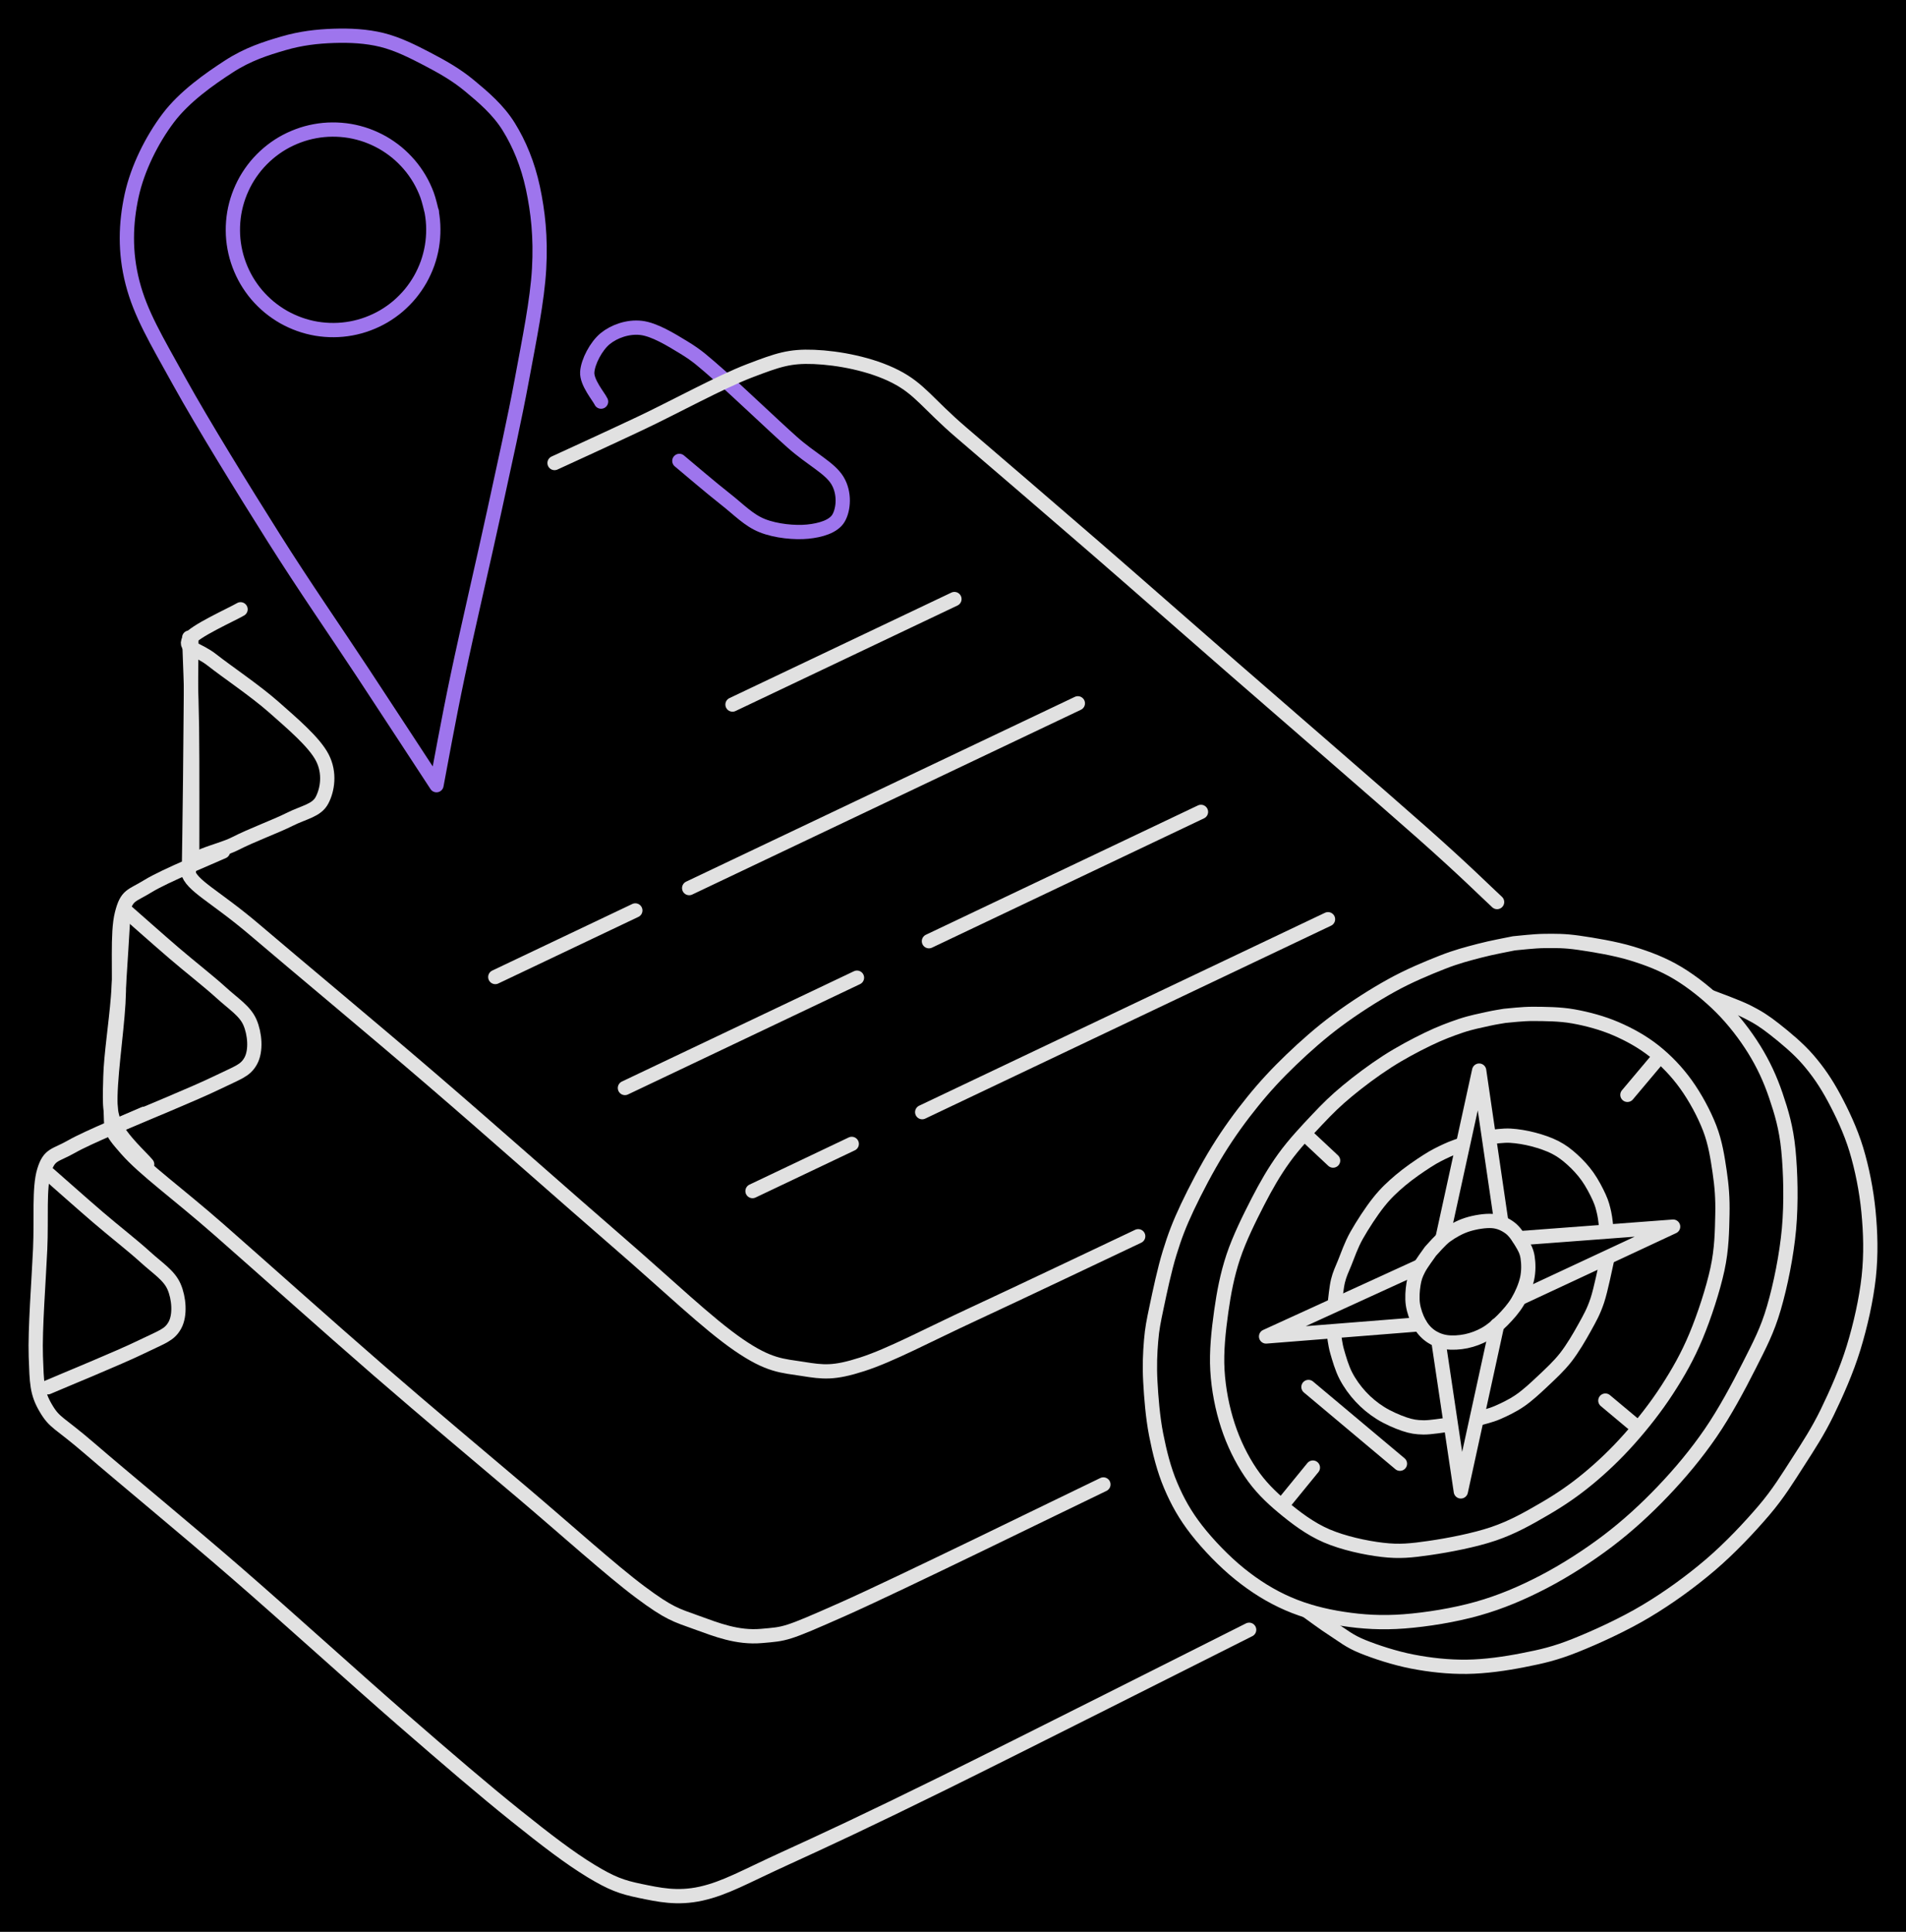 <svg version="1.1" xmlns="http://www.w3.org/2000/svg" viewBox="0 0 534.177 541.184" width="534.177" height="541.184" class="excalidraw-svg"><!-- svg-source:excalidraw --><defs><style class="style-fonts">
      </style></defs><rect x="0" y="0" width="534.177" height="541.184" fill="#000000"></rect><g stroke-linecap="round"><g transform="translate(434.955 287.534) rotate(349.595 -22.859 71.411)"><path d="M0 0 C-0.8 0, -2.69 -0.08, -4.77 0 C-6.85 0.09, -9.55 0.09, -12.48 0.51 C-15.42 0.93, -18.69 1.51, -22.39 2.54 C-26.1 3.56, -30.58 4.97, -34.71 6.67 C-38.84 8.37, -43.47 10.66, -47.17 12.74 C-50.87 14.81, -53.44 16.55, -56.91 19.1 C-60.38 21.64, -64.56 24.71, -67.98 27.99 C-71.4 31.27, -74.28 34.66, -77.44 38.76 C-80.6 42.87, -84.36 47.89, -86.97 52.62 C-89.57 57.35, -91.39 62.06, -93.08 67.14 C-94.77 72.23, -96.45 77.84, -97.1 83.13 C-97.76 88.43, -97.68 93.92, -97.01 98.89 C-96.35 103.87, -94.96 108.78, -93.12 112.98 C-91.28 117.19, -88.92 120.59, -85.96 124.14 C-83 127.69, -79.57 131.48, -75.36 134.28 C-71.15 137.08, -65.35 139.52, -60.73 140.94 C-56.1 142.37, -52.83 142.62, -47.58 142.82 C-42.34 143.02, -34.86 142.97, -29.27 142.15 C-23.68 141.33, -18.84 139.64, -14.04 137.91 C-9.23 136.19, -4.96 134.3, -0.45 131.79 C4.07 129.28, 8.64 126.28, 13.03 122.85 C17.42 119.43, 21.97 115.42, 25.89 111.26 C29.81 107.11, 33.24 103.04, 36.56 97.93 C39.89 92.81, 43.61 85.95, 45.85 80.58 C48.09 75.21, 49.07 70.18, 49.99 65.72 C50.91 61.27, 51.24 57.91, 51.39 53.85 C51.53 49.78, 51.66 45.62, 50.85 41.32 C50.04 37.03, 48.42 32.07, 46.52 28.06 C44.63 24.06, 42.23 20.45, 39.48 17.3 C36.73 14.15, 33.43 11.45, 30.01 9.17 C26.59 6.89, 22.62 5.01, 18.96 3.64 C15.3 2.26, 11.22 1.53, 8.06 0.92 C4.9 0.32, 1.34 0.15, 0 0 M0 0 C-0.8 0, -2.69 -0.08, -4.77 0 C-6.85 0.09, -9.55 0.09, -12.48 0.51 C-15.42 0.93, -18.69 1.51, -22.39 2.54 C-26.1 3.56, -30.58 4.97, -34.71 6.67 C-38.84 8.37, -43.47 10.66, -47.17 12.74 C-50.87 14.81, -53.44 16.55, -56.91 19.1 C-60.38 21.64, -64.56 24.71, -67.98 27.99 C-71.4 31.27, -74.28 34.66, -77.44 38.76 C-80.6 42.87, -84.36 47.89, -86.97 52.62 C-89.57 57.35, -91.39 62.06, -93.08 67.14 C-94.77 72.23, -96.45 77.84, -97.1 83.13 C-97.76 88.43, -97.68 93.92, -97.01 98.89 C-96.35 103.87, -94.96 108.78, -93.12 112.98 C-91.28 117.19, -88.92 120.59, -85.96 124.14 C-83 127.69, -79.57 131.48, -75.36 134.28 C-71.15 137.08, -65.35 139.52, -60.73 140.94 C-56.1 142.37, -52.83 142.62, -47.58 142.82 C-42.34 143.02, -34.86 142.97, -29.27 142.15 C-23.68 141.33, -18.84 139.64, -14.04 137.91 C-9.23 136.19, -4.96 134.3, -0.45 131.79 C4.07 129.28, 8.64 126.28, 13.03 122.85 C17.42 119.43, 21.97 115.42, 25.89 111.26 C29.81 107.11, 33.24 103.04, 36.56 97.93 C39.89 92.81, 43.61 85.95, 45.85 80.58 C48.09 75.21, 49.07 70.18, 49.99 65.72 C50.91 61.27, 51.24 57.91, 51.39 53.85 C51.53 49.78, 51.66 45.62, 50.85 41.32 C50.04 37.03, 48.42 32.07, 46.52 28.06 C44.63 24.06, 42.23 20.45, 39.48 17.3 C36.73 14.15, 33.43 11.45, 30.01 9.17 C26.59 6.89, 22.62 5.01, 18.96 3.64 C15.3 2.26, 11.22 1.53, 8.06 0.92 C4.9 0.32, 1.34 0.15, 0 0" stroke="#E1E1E1" stroke-width="4" fill="none"></path></g></g><mask></mask><g stroke-linecap="round"><g transform="translate(465.669 297.241) rotate(349.595 -5.215 4.3)"><path d="M0 0 C-1.74 1.43, -8.69 7.17, -10.43 8.6 M0 0 C-1.74 1.43, -8.69 7.17, -10.43 8.6" stroke="#E1E1E1" stroke-width="4" fill="none"></path></g></g><mask></mask><g stroke-linecap="round"><g transform="translate(366.507 317.137) rotate(349.595 3.191 4.313)"><path d="M0 0 C1.06 1.44, 5.32 7.19, 6.38 8.63 M0 0 C1.06 1.44, 5.32 7.19, 6.38 8.63" stroke="#E1E1E1" stroke-width="4" fill="none"></path></g></g><mask></mask><g stroke-linecap="round"><g transform="translate(358.443 420.827) rotate(349.595 5.195 -4.413)"><path d="M0 0 C1.73 -1.47, 8.66 -7.35, 10.39 -8.83 M0 0 C1.73 -1.47, 8.66 -7.35, 10.39 -8.83" stroke="#E1E1E1" stroke-width="4" fill="none"></path></g></g><mask></mask><g stroke-linecap="round"><g transform="translate(402.684 348.623) rotate(349.595 9.443 10.576)"><path d="M0 0 C0.85 -0.58, 3.16 -2.58, 5.07 -3.49 C6.99 -4.4, 9.26 -5.18, 11.5 -5.46 C13.75 -5.74, 16.64 -5.68, 18.56 -5.18 C20.48 -4.68, 21.88 -3.64, 23.03 -2.43 C24.18 -1.21, 24.9 0.61, 25.47 2.11 C26.04 3.61, 26.48 4.82, 26.44 6.55 C26.4 8.28, 26.04 10.52, 25.22 12.47 C24.39 14.42, 22.96 16.58, 21.48 18.27 C20.01 19.97, 18.11 21.43, 16.37 22.65 C14.62 23.86, 12.87 24.89, 11.02 25.55 C9.17 26.21, 7.17 26.56, 5.28 26.61 C3.38 26.66, 1.26 26.39, -0.34 25.84 C-1.95 25.29, -3.3 24.39, -4.37 23.29 C-5.44 22.19, -6.23 20.82, -6.76 19.24 C-7.29 17.65, -7.62 15.61, -7.56 13.77 C-7.49 11.94, -6.94 9.83, -6.37 8.24 C-5.81 6.65, -5.23 5.63, -4.16 4.26 C-3.1 2.89, -0.69 0.71, 0 0 M0 0 C0.85 -0.58, 3.16 -2.58, 5.07 -3.49 C6.99 -4.4, 9.26 -5.18, 11.5 -5.46 C13.75 -5.74, 16.64 -5.68, 18.56 -5.18 C20.48 -4.68, 21.88 -3.64, 23.03 -2.43 C24.18 -1.21, 24.9 0.61, 25.47 2.11 C26.04 3.61, 26.48 4.82, 26.44 6.55 C26.4 8.28, 26.04 10.52, 25.22 12.47 C24.39 14.42, 22.96 16.58, 21.48 18.27 C20.01 19.97, 18.11 21.43, 16.37 22.65 C14.62 23.86, 12.87 24.89, 11.02 25.55 C9.17 26.21, 7.17 26.56, 5.28 26.61 C3.38 26.66, 1.26 26.39, -0.34 25.84 C-1.95 25.29, -3.3 24.39, -4.37 23.29 C-5.44 22.19, -6.23 20.82, -6.76 19.24 C-7.29 17.65, -7.62 15.61, -7.56 13.77 C-7.49 11.94, -6.94 9.83, -6.37 8.24 C-5.81 6.65, -5.23 5.63, -4.16 4.26 C-3.1 2.89, -0.69 0.71, 0 0" stroke="#E1E1E1" stroke-width="4" fill="none"></path></g></g><mask></mask><g stroke-linecap="round"><g transform="translate(417.142 343.89) rotate(349.595 -7.715 -20.565)"><path d="M0 0 C0.47 -13, 0.95 -25.99, 1.55 -42.66 M0 0 C0.42 -11.46, 0.83 -22.92, 1.55 -42.66 M1.55 -42.66 C-4.64 -27.9, -10.83 -13.13, -16.98 1.53 M1.55 -42.66 C-4.64 -27.89, -10.84 -13.12, -16.98 1.53" stroke="#E1E1E1" stroke-width="4" fill="none"></path></g></g><mask></mask><g stroke-linecap="round"><g transform="translate(399.507 358.799) rotate(349.595 -22.843 7.977)"><path d="M0 0 C-14.05 3.55, -28.11 7.09, -45.69 11.53 M0 0 C-16.53 4.17, -33.05 8.34, -45.69 11.53 M-45.69 11.53 C-36.7 12.46, -27.71 13.38, -2.71 15.95 M-45.69 11.53 C-32.35 12.9, -19.01 14.28, -2.71 15.95" stroke="#E1E1E1" stroke-width="4" fill="none"></path></g></g><mask></mask><g stroke-linecap="round"><g transform="translate(406.709 374.086) rotate(349.595 7.798 20.41)"><path d="M0 0 C-0.31 9.18, -0.61 18.36, -1.42 42.41 M0 0 C-0.54 16.09, -1.08 32.17, -1.42 42.41 M-1.42 42.41 C5.83 25.11, 13.08 7.8, 17.01 -1.59 M-1.42 42.41 C4.78 27.61, 10.98 12.81, 17.01 -1.59" stroke="#E1E1E1" stroke-width="4" fill="none"></path></g></g><mask></mask><g stroke-linecap="round"><g transform="translate(426.864 343.064) rotate(349.595 20.349 8.223)"><path d="M0 0 C13.34 1.43, 26.67 2.86, 43.07 4.61 M0 0 C15.21 1.63, 30.42 3.26, 43.07 4.61 M43.07 4.61 C27.37 8.7, 11.68 12.79, -2.37 16.45 M43.07 4.61 C31.74 7.56, 20.41 10.51, -2.37 16.45" stroke="#E1E1E1" stroke-width="4" fill="none"></path></g></g><mask></mask><g stroke-linecap="round"><g transform="translate(420.397 315.782) rotate(349.595 13.718 15.748)"><path d="M0 0 C0.92 0.11, 3.56 0.16, 5.5 0.64 C7.44 1.11, 9.69 1.92, 11.66 2.85 C13.63 3.77, 15.7 4.92, 17.32 6.18 C18.95 7.44, 20.17 8.81, 21.4 10.42 C22.63 12.03, 23.8 13.87, 24.71 15.82 C25.62 17.77, 26.41 20.32, 26.86 22.14 C27.32 23.97, 27.38 25.22, 27.44 26.78 C27.5 28.33, 27.25 30.71, 27.22 31.5 M0 0 C0.92 0.11, 3.56 0.16, 5.5 0.64 C7.44 1.11, 9.69 1.92, 11.66 2.85 C13.63 3.77, 15.7 4.92, 17.32 6.18 C18.95 7.44, 20.17 8.81, 21.4 10.42 C22.63 12.03, 23.8 13.87, 24.71 15.82 C25.62 17.77, 26.41 20.32, 26.86 22.14 C27.32 23.97, 27.38 25.22, 27.44 26.78 C27.5 28.33, 27.25 30.71, 27.22 31.5" stroke="#E1E1E1" stroke-width="4" fill="none"></path></g></g><mask></mask><g stroke-linecap="round"><g transform="translate(413.281 324.253) rotate(349.595 -21.437 18.544)"><path d="M0 0 C-0.72 0.14, -2.61 0.37, -4.33 0.83 C-6.05 1.28, -7.94 1.78, -10.31 2.76 C-12.68 3.73, -15.98 5.2, -18.55 6.67 C-21.12 8.15, -23.22 9.46, -25.7 11.62 C-28.19 13.78, -31.38 17.16, -33.46 19.65 C-35.53 22.14, -36.89 24.66, -38.13 26.59 C-39.37 28.52, -40.11 29.49, -40.9 31.24 C-41.69 32.99, -42.55 36.11, -42.87 37.09 M0 0 C-0.72 0.14, -2.61 0.37, -4.33 0.83 C-6.05 1.28, -7.94 1.78, -10.31 2.76 C-12.68 3.73, -15.98 5.2, -18.55 6.67 C-21.12 8.15, -23.22 9.46, -25.7 11.62 C-28.19 13.78, -31.38 17.16, -33.46 19.65 C-35.53 22.14, -36.89 24.66, -38.13 26.59 C-39.37 28.52, -40.11 29.49, -40.9 31.24 C-41.69 32.99, -42.55 36.11, -42.87 37.09" stroke="#E1E1E1" stroke-width="4" fill="none"></path></g></g><mask></mask><g stroke-linecap="round"><g transform="translate(376.39 370.895) rotate(349.595 13.31 15.463)"><path d="M0 0 C0 0.85, -0.2 3.03, 0 5.07 C0.2 7.12, 0.47 10, 1.18 12.28 C1.88 14.57, 2.95 16.8, 4.22 18.8 C5.49 20.8, 7.04 22.65, 8.82 24.28 C10.59 25.91, 13.02 27.54, 14.87 28.57 C16.73 29.59, 17.99 30.03, 19.94 30.42 C21.9 30.82, 25.51 30.84, 26.62 30.93 M0 0 C0 0.85, -0.2 3.03, 0 5.07 C0.2 7.12, 0.47 10, 1.18 12.28 C1.88 14.57, 2.95 16.8, 4.22 18.8 C5.49 20.8, 7.04 22.65, 8.82 24.28 C10.59 25.91, 13.02 27.54, 14.87 28.57 C16.73 29.59, 17.99 30.03, 19.94 30.42 C21.9 30.82, 25.51 30.84, 26.62 30.93" stroke="#E1E1E1" stroke-width="4" fill="none"></path></g></g><mask></mask><g stroke-linecap="round"><g transform="translate(410.858 393.736) rotate(349.595 21.612 -18.56)"><path d="M0 0 C0.87 -0.11, 3.22 -0.18, 5.25 -0.65 C7.28 -1.12, 9.8 -1.78, 12.16 -2.84 C14.52 -3.9, 16.94 -5.44, 19.4 -7.03 C21.86 -8.63, 24.56 -10.31, 26.93 -12.41 C29.29 -14.51, 31.67 -17.27, 33.6 -19.62 C35.53 -21.97, 36.9 -23.58, 38.51 -26.49 C40.11 -29.41, 42.44 -35.35, 43.22 -37.12 M0 0 C0.87 -0.11, 3.22 -0.18, 5.25 -0.65 C7.28 -1.12, 9.8 -1.78, 12.16 -2.84 C14.52 -3.9, 16.94 -5.44, 19.4 -7.03 C21.86 -8.63, 24.56 -10.31, 26.93 -12.41 C29.29 -14.51, 31.67 -17.27, 33.6 -19.62 C35.53 -21.97, 36.9 -23.58, 38.51 -26.49 C40.11 -29.41, 42.44 -35.35, 43.22 -37.12" stroke="#E1E1E1" stroke-width="4" fill="none"></path></g></g><mask></mask><g stroke-linecap="round"><g transform="translate(441.159 268.033) rotate(349.595 -29.138 90.736)"><path d="M0 0 C-1.64 0.05, -6.39 0.03, -9.85 0.3 C-13.32 0.56, -16.45 0.76, -20.78 1.61 C-25.11 2.46, -30.55 3.62, -35.85 5.4 C-41.14 7.17, -47.31 9.69, -52.56 12.27 C-57.81 14.84, -62.75 17.83, -67.32 20.84 C-71.9 23.86, -75.88 26.82, -80 30.36 C-84.13 33.89, -88.18 37.75, -92.07 42.05 C-95.96 46.35, -100.27 51.86, -103.36 56.16 C-106.44 60.46, -108.31 63.53, -110.56 67.86 C-112.82 72.18, -115.29 78.21, -116.88 82.09 C-118.47 85.97, -119.2 87.75, -120.12 91.13 C-121.04 94.51, -121.84 98, -122.4 102.36 C-122.96 106.72, -123.54 112.33, -123.48 117.28 C-123.42 122.22, -123.1 127.31, -122.04 132.03 C-120.99 136.75, -119.56 140.96, -117.14 145.6 C-114.72 150.23, -111.09 155.72, -107.51 159.87 C-103.93 164.03, -100.04 167.59, -95.67 170.52 C-91.29 173.46, -86.46 175.7, -81.27 177.49 C-76.08 179.29, -70.8 180.61, -64.53 181.27 C-58.25 181.93, -50.35 182.11, -43.62 181.47 C-36.89 180.83, -30.7 179.44, -24.16 177.44 C-17.62 175.43, -10.63 172.57, -4.37 169.42 C1.88 166.26, 7.72 162.6, 13.36 158.51 C18.99 154.43, 24.42 149.93, 29.44 144.89 C34.45 139.86, 39.48 133.53, 43.45 128.31 C47.41 123.09, 50.25 119.54, 53.23 113.59 C56.22 107.64, 59.37 99.76, 61.37 92.63 C63.36 85.5, 64.68 77.05, 65.2 70.81 C65.72 64.58, 65.22 60.12, 64.5 55.21 C63.78 50.31, 62.64 45.92, 60.87 41.4 C59.09 36.88, 56.71 32.25, 53.85 28.1 C50.99 23.96, 47.34 19.73, 43.69 16.51 C40.03 13.28, 36.22 10.98, 31.93 8.75 C27.63 6.53, 21.81 4.44, 17.91 3.13 C14.01 1.82, 11.53 1.42, 8.55 0.9 C5.56 0.38, 1.42 0.15, 0 0 M0 0 C-1.64 0.05, -6.39 0.03, -9.85 0.3 C-13.32 0.56, -16.45 0.76, -20.78 1.61 C-25.11 2.46, -30.55 3.62, -35.85 5.4 C-41.14 7.17, -47.31 9.69, -52.56 12.27 C-57.81 14.84, -62.75 17.83, -67.32 20.84 C-71.9 23.86, -75.88 26.82, -80 30.36 C-84.13 33.89, -88.18 37.75, -92.07 42.05 C-95.96 46.35, -100.27 51.86, -103.36 56.16 C-106.44 60.46, -108.31 63.53, -110.56 67.86 C-112.82 72.18, -115.29 78.21, -116.88 82.09 C-118.47 85.97, -119.2 87.75, -120.12 91.13 C-121.04 94.51, -121.84 98, -122.4 102.36 C-122.96 106.72, -123.54 112.33, -123.48 117.28 C-123.42 122.22, -123.1 127.31, -122.04 132.03 C-120.99 136.75, -119.56 140.96, -117.14 145.6 C-114.72 150.23, -111.09 155.72, -107.51 159.87 C-103.93 164.03, -100.04 167.59, -95.67 170.52 C-91.29 173.46, -86.46 175.7, -81.27 177.49 C-76.08 179.29, -70.8 180.61, -64.53 181.27 C-58.25 181.93, -50.35 182.11, -43.62 181.47 C-36.89 180.83, -30.7 179.44, -24.16 177.44 C-17.62 175.43, -10.63 172.57, -4.37 169.42 C1.88 166.26, 7.72 162.6, 13.36 158.51 C18.99 154.43, 24.42 149.93, 29.44 144.89 C34.45 139.86, 39.48 133.53, 43.45 128.31 C47.41 123.09, 50.25 119.54, 53.23 113.59 C56.22 107.64, 59.37 99.76, 61.37 92.63 C63.36 85.5, 64.68 77.05, 65.2 70.81 C65.72 64.58, 65.22 60.12, 64.5 55.21 C63.78 50.31, 62.64 45.92, 60.87 41.4 C59.09 36.88, 56.71 32.25, 53.85 28.1 C50.99 23.96, 47.34 19.73, 43.69 16.51 C40.03 13.28, 36.22 10.98, 31.93 8.75 C27.63 6.53, 21.81 4.44, 17.91 3.13 C14.01 1.82, 11.53 1.42, 8.55 0.9 C5.56 0.38, 1.42 0.15, 0 0" stroke="#E1E1E1" stroke-width="4" fill="none"></path></g></g><mask></mask><g stroke-linecap="round"><g transform="translate(495.925 287.75) rotate(349.595 -54.805 86.631)"><path d="M0 0 C1.56 0.99, 6.71 3.92, 9.39 5.95 C12.07 7.98, 13.68 9.48, 16.07 12.19 C18.46 14.9, 21.57 18.58, 23.71 22.22 C25.85 25.86, 27.48 29.48, 28.94 34.01 C30.4 38.55, 31.85 43.91, 32.48 49.42 C33.1 54.94, 33.2 61.15, 32.7 67.11 C32.19 73.06, 31.29 79.02, 29.46 85.16 C27.62 91.3, 24.73 98.08, 21.68 103.95 C18.63 109.82, 14.68 115.59, 11.17 120.37 C7.65 125.14, 4.34 128.62, 0.6 132.6 C-3.13 136.57, -6.37 140.23, -11.26 144.21 C-16.15 148.18, -22.46 152.82, -28.72 156.46 C-34.99 160.09, -41.98 163.43, -48.86 165.99 C-55.75 168.56, -64 170.63, -70.04 171.84 C-76.08 173.06, -79.95 173.2, -85.11 173.26 C-90.28 173.33, -95.91 173.11, -101.03 172.24 C-106.15 171.37, -111.2 169.85, -115.83 168.03 C-120.46 166.22, -125.47 163.49, -128.81 161.36 C-132.16 159.23, -133.65 157.36, -135.9 155.26 C-138.15 153.16, -141.24 149.83, -142.3 148.74 M0 0 C1.56 0.99, 6.71 3.92, 9.39 5.95 C12.07 7.98, 13.68 9.48, 16.07 12.19 C18.46 14.9, 21.57 18.58, 23.71 22.22 C25.85 25.86, 27.48 29.48, 28.94 34.01 C30.4 38.55, 31.85 43.91, 32.48 49.42 C33.1 54.94, 33.2 61.15, 32.7 67.11 C32.19 73.06, 31.29 79.02, 29.46 85.16 C27.62 91.3, 24.73 98.08, 21.68 103.95 C18.63 109.82, 14.68 115.59, 11.17 120.37 C7.65 125.14, 4.34 128.62, 0.6 132.6 C-3.13 136.57, -6.37 140.23, -11.26 144.21 C-16.15 148.18, -22.46 152.82, -28.72 156.46 C-34.99 160.09, -41.98 163.43, -48.86 165.99 C-55.75 168.56, -64 170.63, -70.04 171.84 C-76.08 173.06, -79.95 173.2, -85.11 173.26 C-90.28 173.33, -95.91 173.11, -101.03 172.24 C-106.15 171.37, -111.2 169.85, -115.83 168.03 C-120.46 166.22, -125.47 163.49, -128.81 161.36 C-132.16 159.23, -133.65 157.36, -135.9 155.26 C-138.15 153.16, -141.24 149.83, -142.3 148.74" stroke="#E1E1E1" stroke-width="4" fill="none"></path></g></g><mask></mask><g stroke-linecap="round"><g transform="translate(457.977 400.448) rotate(349.595 -3.658 -4.41)"><path d="M0 0 C-1.22 -1.47, -6.1 -7.35, -7.32 -8.82 M0 0 C-1.22 -1.47, -6.1 -7.35, -7.32 -8.82" stroke="#E1E1E1" stroke-width="4" fill="none"></path></g></g><mask></mask><g stroke-linecap="round"><g transform="translate(103.163 221.845) rotate(349.583 -0.753 -106.075)"><path d="M0 0 C-2.43 -5.78, -9.2 -21.93, -14.59 -34.66 C-19.98 -47.39, -26.36 -61.46, -32.33 -76.38 C-38.3 -91.29, -46.07 -111.24, -50.41 -124.15 C-54.74 -137.05, -57.7 -144.86, -58.33 -153.81 C-58.96 -162.76, -57.2 -170.6, -54.18 -177.86 C-51.15 -185.12, -45.74 -192.26, -40.19 -197.37 C-34.64 -202.48, -26.81 -206.06, -20.88 -208.52 C-14.95 -210.99, -9.68 -211.63, -4.61 -212.15 C0.47 -212.67, 5.03 -212.35, 9.59 -211.67 C14.14 -210.99, 18.61 -209.94, 22.72 -208.09 C26.83 -206.23, 30.58 -203.4, 34.22 -200.56 C37.86 -197.71, 41.37 -194.83, 44.54 -191.03 C47.72 -187.23, 51.21 -182.99, 53.26 -177.77 C55.31 -172.54, 56.63 -166.47, 56.83 -159.69 C57.02 -152.91, 56.55 -145.76, 54.44 -137.07 C52.32 -128.38, 48.22 -118.25, 44.13 -107.54 C40.04 -96.83, 35.36 -85.87, 29.91 -72.81 C24.46 -59.74, 16.4 -41.29, 11.42 -29.15 C6.43 -17.02, 1.9 -4.86, 0 0 M0 0 C-2.43 -5.78, -9.2 -21.93, -14.59 -34.66 C-19.98 -47.39, -26.36 -61.46, -32.33 -76.38 C-38.3 -91.29, -46.07 -111.24, -50.41 -124.15 C-54.74 -137.05, -57.7 -144.86, -58.33 -153.81 C-58.96 -162.76, -57.2 -170.6, -54.18 -177.86 C-51.15 -185.12, -45.74 -192.26, -40.19 -197.37 C-34.64 -202.48, -26.81 -206.06, -20.88 -208.52 C-14.95 -210.99, -9.68 -211.63, -4.61 -212.15 C0.47 -212.67, 5.03 -212.35, 9.59 -211.67 C14.14 -210.99, 18.61 -209.94, 22.72 -208.09 C26.83 -206.23, 30.58 -203.4, 34.22 -200.56 C37.86 -197.71, 41.37 -194.83, 44.54 -191.03 C47.72 -187.23, 51.21 -182.99, 53.26 -177.77 C55.31 -172.54, 56.63 -166.47, 56.83 -159.69 C57.02 -152.91, 56.55 -145.76, 54.44 -137.07 C52.32 -128.38, 48.22 -118.25, 44.13 -107.54 C40.04 -96.83, 35.36 -85.87, 29.91 -72.81 C24.46 -59.74, 16.4 -41.29, 11.42 -29.15 C6.43 -17.02, 1.9 -4.86, 0 0" stroke="#9E75ED" stroke-width="4" fill="none"></path></g></g><mask></mask><g stroke-linecap="round" transform="translate(65.262 36.29) rotate(349.583 28.09 28.09)"><path d="M56.18 28.09 C56.18 29.72, 56.04 31.37, 55.75 32.97 C55.47 34.57, 55.04 36.17, 54.49 37.7 C53.93 39.23, 53.23 40.73, 52.42 42.14 C51.6 43.54, 50.65 44.9, 49.61 46.15 C48.56 47.39, 47.39 48.56, 46.15 49.61 C44.9 50.65, 43.54 51.6, 42.14 52.42 C40.73 53.23, 39.23 53.93, 37.7 54.49 C36.17 55.04, 34.57 55.47, 32.97 55.75 C31.37 56.04, 29.72 56.18, 28.09 56.18 C26.46 56.18, 24.81 56.04, 23.21 55.75 C21.61 55.47, 20.01 55.04, 18.48 54.49 C16.95 53.93, 15.45 53.23, 14.05 52.42 C12.64 51.6, 11.28 50.65, 10.03 49.61 C8.79 48.56, 7.62 47.39, 6.57 46.15 C5.53 44.9, 4.58 43.54, 3.76 42.14 C2.95 40.73, 2.25 39.23, 1.69 37.7 C1.14 36.17, 0.71 34.57, 0.43 32.97 C0.14 31.37, 0 29.72, 0 28.09 C0 26.46, 0.14 24.81, 0.43 23.21 C0.71 21.61, 1.14 20.01, 1.69 18.48 C2.25 16.95, 2.95 15.45, 3.76 14.05 C4.58 12.64, 5.53 11.28, 6.57 10.03 C7.62 8.79, 8.79 7.62, 10.03 6.57 C11.28 5.53, 12.64 4.58, 14.05 3.76 C15.45 2.95, 16.95 2.25, 18.48 1.69 C20.01 1.14, 21.61 0.71, 23.21 0.43 C24.81 0.14, 26.46 0, 28.09 0 C29.72 0, 31.37 0.14, 32.97 0.43 C34.57 0.71, 36.17 1.14, 37.7 1.69 C39.23 2.25, 40.73 2.95, 42.14 3.76 C43.54 4.58, 44.9 5.53, 46.15 6.57 C47.39 7.62, 48.56 8.79, 49.61 10.03 C50.65 11.28, 51.6 12.64, 52.42 14.05 C53.23 15.45, 53.93 16.95, 54.49 18.48 C55.04 20.01, 55.47 21.61, 55.75 23.21 C56.04 24.81, 56.11 27.28, 56.18 28.09 C56.25 28.9, 56.25 27.28, 56.18 28.09" stroke="#9E75ED" stroke-width="4" fill="none"></path></g><g stroke-linecap="round"><g transform="translate(175.162 99.642) rotate(334.583 25.172 21.303)"><path d="M0 0 C0.01 -1.52, -1.38 -6.56, 0.05 -9.13 C1.49 -11.7, 5.44 -14.64, 8.6 -15.43 C11.75 -16.21, 15.84 -15.8, 18.99 -13.84 C22.14 -11.88, 25.11 -7.33, 27.5 -3.67 C29.89 -0.02, 30.68 1.96, 33.34 8.11 C36.01 14.25, 40.65 26.51, 43.49 33.22 C46.32 39.93, 49.9 44.22, 50.34 48.36 C50.78 52.49, 48.41 56.47, 46.12 58.03 C43.84 59.6, 40.03 58.96, 36.66 57.75 C33.29 56.54, 28.72 53.83, 25.89 50.78 C23.06 47.73, 21.88 43.85, 19.68 39.46 C17.48 35.06, 13.85 26.92, 12.69 24.42 M0 0 C0.01 -1.52, -1.38 -6.56, 0.05 -9.13 C1.49 -11.7, 5.44 -14.64, 8.6 -15.43 C11.75 -16.21, 15.84 -15.8, 18.99 -13.84 C22.14 -11.88, 25.11 -7.33, 27.5 -3.67 C29.89 -0.02, 30.68 1.96, 33.34 8.11 C36.01 14.25, 40.65 26.51, 43.49 33.22 C46.32 39.93, 49.9 44.22, 50.34 48.36 C50.78 52.49, 48.41 56.47, 46.12 58.03 C43.84 59.6, 40.03 58.96, 36.66 57.75 C33.29 56.54, 28.72 53.83, 25.89 50.78 C23.06 47.73, 21.88 43.85, 19.68 39.46 C17.48 35.06, 13.85 26.92, 12.69 24.42" stroke="#9E75ED" stroke-width="4" fill="none"></path></g></g><mask></mask><g stroke-linecap="round"><g transform="translate(201.961 182.596) rotate(334.583 34.428 0)"><path d="M0 0 C11.48 0, 57.38 0, 68.86 0 M0 0 C11.48 0, 57.38 0, 68.86 0" stroke="#E1E1E1" stroke-width="4" fill="none"></path></g></g><mask></mask><g stroke-linecap="round"><g transform="translate(187.314 222.909) rotate(334.583 60.302 0)"><path d="M0 0 C20.1 0, 100.5 0, 120.6 0 M0 0 C20.1 0, 100.5 0, 120.6 0" stroke="#E1E1E1" stroke-width="4" fill="none"></path></g></g><mask></mask><g stroke-linecap="round"><g transform="translate(136.709 264.376) rotate(334.583 21.725 0)"><path d="M0 0 C7.24 0, 36.21 0, 43.45 0 M0 0 C7.24 0, 36.21 0, 43.45 0" stroke="#E1E1E1" stroke-width="4" fill="none"></path></g></g><mask></mask><g stroke-linecap="round"><g transform="translate(171.66 289.339) rotate(334.583 36.001 0)"><path d="M0 0 C12 0, 60 0, 72 0 M0 0 C12 0, 60 0, 72 0" stroke="#E1E1E1" stroke-width="4" fill="none"></path></g></g><mask></mask><g stroke-linecap="round"><g transform="translate(256.26 245.555) rotate(334.583 42.204 0)"><path d="M0 0 C14.07 0, 70.34 0, 84.41 0 M0 0 C14.07 0, 70.34 0, 84.41 0" stroke="#E1E1E1" stroke-width="4" fill="none"></path></g></g><mask></mask><g stroke-linecap="round"><g transform="translate(252.363 284.535) rotate(334.583 62.961 0)"><path d="M0 0 C20.99 0, 104.94 0, 125.92 0 M0 0 C20.99 0, 104.94 0, 125.92 0" stroke="#E1E1E1" stroke-width="4" fill="none"></path></g></g><mask></mask><g stroke-linecap="round"><g transform="translate(209.411 327.059) rotate(334.583 15.394 0)"><path d="M0 0 C5.13 0, 25.66 0, 30.79 0 M0 0 C5.13 0, 25.66 0, 30.79 0" stroke="#E1E1E1" stroke-width="4" fill="none"></path></g></g><mask></mask><g stroke-linecap="round"><g transform="translate(67.559 182.28) rotate(334.583 -14.265 29.208)"><path d="M0 0 C-2.88 5.92, -12.51 25.76, -17.26 35.5 C-22.02 45.24, -26.65 54.6, -28.53 58.42 M0 0 C-2.88 5.92, -12.51 25.76, -17.26 35.5 C-22.02 45.24, -26.65 54.6, -28.53 58.42" stroke="#E1E1E1" stroke-width="4" fill="none"></path></g></g><mask></mask><g stroke-linecap="round"><g transform="translate(372.563 384.088) rotate(334.583 6.963 15.208)"><path d="M0 0 C2.32 5.07, 11.6 25.35, 13.93 30.42 M0 0 C2.32 5.07, 11.6 25.35, 13.93 30.42" stroke="#E1E1E1" stroke-width="4" fill="none"></path></g></g><mask></mask><g stroke-linecap="round"><g transform="translate(47.051 253.825) rotate(334.583 -3.833 27.449)"><path d="M0 0 C1.22 2.83, 4.92 11.55, 7.33 16.97 C9.74 22.4, 12.64 28.12, 14.46 32.56 C16.27 36.99, 18.31 40.1, 18.2 43.58 C18.09 47.06, 16.4 51.55, 13.79 53.43 C11.18 55.32, 9.15 54.83, 2.54 54.9 C-4.07 54.97, -21.13 54.03, -25.87 53.86 M0 0 C1.22 2.83, 4.92 11.55, 7.33 16.97 C9.74 22.4, 12.64 28.12, 14.46 32.56 C16.27 36.99, 18.31 40.1, 18.2 43.58 C18.09 47.06, 16.4 51.55, 13.79 53.43 C11.18 55.32, 9.15 54.83, 2.54 54.9 C-4.07 54.97, -21.13 54.03, -25.87 53.86" stroke="#E1E1E1" stroke-width="4" fill="none"></path></g></g><mask></mask><g stroke-linecap="round"><g transform="translate(25.784 327.877) rotate(334.583 -3.833 27.449)"><path d="M0 0 C1.22 2.83, 4.92 11.55, 7.33 16.97 C9.74 22.4, 12.64 28.12, 14.46 32.56 C16.27 36.99, 18.31 40.1, 18.2 43.58 C18.09 47.06, 16.4 51.55, 13.79 53.43 C11.18 55.32, 9.15 54.83, 2.54 54.9 C-4.07 54.97, -21.13 54.03, -25.87 53.86 M0 0 C1.22 2.83, 4.92 11.55, 7.33 16.97 C9.74 22.4, 12.64 28.12, 14.46 32.56 C16.27 36.99, 18.31 40.1, 18.2 43.58 C18.09 47.06, 16.4 51.55, 13.79 53.43 C11.18 55.32, 9.15 54.83, 2.54 54.9 C-4.07 54.97, -21.13 54.03, -25.87 53.86" stroke="#E1E1E1" stroke-width="4" fill="none"></path></g></g><mask></mask><g stroke-linecap="round"><g transform="translate(194.596 78.975) rotate(334.583 92.898 112.228)"><path d="M0 0 C4.45 0.05, 16.66 0.25, 26.73 0.27 C36.79 0.29, 51.78 -0.56, 60.4 0.12 C69.01 0.8, 72.36 1.18, 78.41 4.35 C84.45 7.52, 91.98 12.98, 96.69 19.12 C101.39 25.25, 101.61 29.94, 106.61 41.17 C111.61 52.41, 120 71.26, 126.7 86.54 C133.39 101.82, 138.72 114.28, 146.8 132.85 C154.88 151.42, 168.67 182.69, 175.17 197.95 C181.66 213.22, 184.02 220.04, 185.8 224.46 M0 0 C4.45 0.05, 16.66 0.25, 26.73 0.27 C36.79 0.29, 51.78 -0.56, 60.4 0.12 C69.01 0.8, 72.36 1.18, 78.41 4.35 C84.45 7.52, 91.98 12.98, 96.69 19.12 C101.39 25.25, 101.61 29.94, 106.61 41.17 C111.61 52.41, 120 71.26, 126.7 86.54 C133.39 101.82, 138.72 114.28, 146.8 132.85 C154.88 151.42, 168.67 182.69, 175.17 197.95 C181.66 213.22, 184.02 220.04, 185.8 224.46" stroke="#E1E1E1" stroke-width="4" fill="none"></path></g></g><mask></mask><g stroke-linecap="round"><g transform="translate(271.296 401.441) rotate(334.583 -98.356 -133.306)"><path d="M0 0 C-8.52 -0.02, -36.91 0, -51.12 -0.14 C-65.33 -0.27, -76.99 0.31, -85.28 -0.8 C-93.57 -1.9, -96.04 -3.47, -100.86 -6.78 C-105.69 -10.09, -108.98 -11.55, -114.24 -20.63 C-119.5 -29.71, -124.85 -43.98, -132.44 -61.25 C-140.04 -78.53, -150.79 -103.9, -159.83 -124.28 C-168.86 -144.67, -180.54 -169.84, -186.68 -183.56 C-192.83 -197.29, -197.59 -202.57, -196.71 -206.64 C-195.83 -210.71, -186.75 -207.82, -181.41 -207.97 C-176.07 -208.13, -169.2 -207.46, -164.66 -207.55 C-160.13 -207.64, -156.8 -206.54, -154.18 -208.5 C-151.57 -210.45, -148.8 -214.38, -148.98 -219.28 C-149.15 -224.18, -152.52 -231.6, -155.21 -237.91 C-157.91 -244.22, -162.9 -252.64, -165.13 -257.16 C-167.36 -261.69, -170.81 -263.5, -168.59 -265.07 C-166.38 -266.65, -154.63 -266.35, -151.84 -266.61 M0 0 C-8.52 -0.02, -36.91 0, -51.12 -0.14 C-65.33 -0.27, -76.99 0.31, -85.28 -0.8 C-93.57 -1.9, -96.04 -3.47, -100.86 -6.78 C-105.69 -10.09, -108.98 -11.55, -114.24 -20.63 C-119.5 -29.71, -124.85 -43.98, -132.44 -61.25 C-140.04 -78.53, -150.79 -103.9, -159.83 -124.28 C-168.86 -144.67, -180.54 -169.84, -186.68 -183.56 C-192.83 -197.29, -197.59 -202.57, -196.71 -206.64 C-195.83 -210.71, -186.75 -207.82, -181.41 -207.97 C-176.07 -208.13, -169.2 -207.46, -164.66 -207.55 C-160.13 -207.64, -156.8 -206.54, -154.18 -208.5 C-151.57 -210.45, -148.8 -214.38, -148.98 -219.28 C-149.15 -224.18, -152.52 -231.6, -155.21 -237.91 C-157.91 -244.22, -162.9 -252.64, -165.13 -257.16 C-167.36 -261.69, -170.81 -263.5, -168.59 -265.07 C-166.38 -266.65, -154.63 -266.35, -151.84 -266.61" stroke="#E1E1E1" stroke-width="4" fill="none"></path></g></g><mask></mask><g stroke-linecap="round"><g transform="translate(262.149 473.152) rotate(334.583 -103.492 -133.049)"><path d="M0 0 C-13.54 0.04, -63.76 0.68, -81.21 0.22 C-98.67 -0.25, -98.34 -0.41, -104.75 -2.79 C-111.15 -5.17, -115.4 -9.79, -119.64 -14.07 C-123.88 -18.35, -125.44 -19.52, -130.17 -28.47 C-134.91 -37.43, -141.45 -53.2, -148.05 -67.81 C-154.66 -82.42, -162.26 -98.96, -169.79 -116.13 C-177.32 -133.31, -187.03 -156.48, -193.23 -170.85 C-199.43 -185.22, -204.88 -194.97, -206.98 -202.35 C-209.09 -209.72, -208.45 -208.78, -205.86 -215.1 C-203.28 -221.42, -195.82 -232.36, -191.48 -240.25 C-187.15 -248.14, -183.46 -258.1, -179.85 -262.44 C-176.25 -266.79, -175.37 -265.72, -169.86 -266.32 C-164.34 -266.92, -150.61 -266.1, -146.76 -266.05 M0 0 C-13.54 0.04, -63.76 0.68, -81.21 0.22 C-98.67 -0.25, -98.34 -0.41, -104.75 -2.79 C-111.15 -5.17, -115.4 -9.79, -119.64 -14.07 C-123.88 -18.35, -125.44 -19.52, -130.17 -28.47 C-134.91 -37.43, -141.45 -53.2, -148.05 -67.81 C-154.66 -82.42, -162.26 -98.96, -169.79 -116.13 C-177.32 -133.31, -187.03 -156.48, -193.23 -170.85 C-199.43 -185.22, -204.88 -194.97, -206.98 -202.35 C-209.09 -209.72, -208.45 -208.78, -205.86 -215.1 C-203.28 -221.42, -195.82 -232.36, -191.48 -240.25 C-187.15 -248.14, -183.46 -258.1, -179.85 -262.44 C-176.25 -266.79, -175.37 -265.72, -169.86 -266.32 C-164.34 -266.92, -150.61 -266.1, -146.76 -266.05" stroke="#E1E1E1" stroke-width="4" fill="none"></path></g></g><mask></mask><g stroke-linecap="round"><g transform="translate(307.334 528.889) rotate(334.583 -138.977 -130.947)"><path d="M0 0 C-15.95 0.33, -71.5 1.66, -95.67 2 C-119.85 2.34, -132.58 2.21, -145.04 2.02 C-157.49 1.83, -163.65 2.38, -170.41 0.85 C-177.16 -0.69, -181.35 -4.01, -185.56 -7.18 C-189.76 -10.35, -191.87 -12.48, -195.62 -18.17 C-199.37 -23.86, -203.12 -31.13, -208.06 -41.32 C-212.99 -51.5, -218.32 -63.46, -225.23 -79.28 C-232.14 -95.1, -241.79 -118.6, -249.52 -136.24 C-257.25 -153.88, -266.87 -174.36, -271.61 -185.12 C-276.35 -195.88, -277.51 -195.82, -277.95 -200.82 C-278.4 -205.81, -277.21 -208.29, -274.26 -215.12 C-271.31 -221.94, -264.32 -234.11, -260.25 -241.77 C-256.18 -249.43, -253.22 -257.4, -249.84 -261.09 C-246.46 -264.78, -245.33 -263.51, -239.97 -263.91 C-234.61 -264.31, -221.39 -263.54, -217.67 -263.47 M0 0 C-15.95 0.33, -71.5 1.66, -95.67 2 C-119.85 2.34, -132.58 2.21, -145.04 2.02 C-157.49 1.83, -163.65 2.38, -170.41 0.85 C-177.16 -0.69, -181.35 -4.01, -185.56 -7.18 C-189.76 -10.35, -191.87 -12.48, -195.62 -18.17 C-199.37 -23.86, -203.12 -31.13, -208.06 -41.32 C-212.99 -51.5, -218.32 -63.46, -225.23 -79.28 C-232.14 -95.1, -241.79 -118.6, -249.52 -136.24 C-257.25 -153.88, -266.87 -174.36, -271.61 -185.12 C-276.35 -195.88, -277.51 -195.82, -277.95 -200.82 C-278.4 -205.81, -277.21 -208.29, -274.26 -215.12 C-271.31 -221.94, -264.32 -234.11, -260.25 -241.77 C-256.18 -249.43, -253.22 -257.4, -249.84 -261.09 C-246.46 -264.78, -245.33 -263.51, -239.97 -263.91 C-234.61 -264.31, -221.39 -263.54, -217.67 -263.47" stroke="#E1E1E1" stroke-width="4" fill="none"></path></g></g><mask></mask><g stroke-linecap="round"><g transform="translate(40.373 238.468) rotate(334.583 13.076 -28.497)"><path d="M0 0 C2.68 -5.67, 11.72 -24.5, 16.08 -34 C20.43 -43.5, 24.47 -53.16, 26.15 -56.99 M0 0 C2.68 -5.67, 11.72 -24.5, 16.08 -34 C20.43 -43.5, 24.47 -53.16, 26.15 -56.99" stroke="#E1E1E1" stroke-width="4" fill="none"></path></g></g><mask></mask><g stroke-linecap="round"><g transform="translate(50.177 258.518) rotate(334.583 -13.792 33.206)"><path d="M0 0 C-1.91 3.43, -7.64 13.95, -11.46 20.58 C-15.29 27.22, -20.27 34.5, -22.96 39.81 C-25.64 45.13, -27.38 48.05, -27.58 52.48 C-27.79 56.91, -24.76 64.09, -24.19 66.41 M0 0 C-1.91 3.43, -7.64 13.95, -11.46 20.58 C-15.29 27.22, -20.27 34.5, -22.96 39.81 C-25.64 45.13, -27.38 48.05, -27.58 52.48 C-27.79 56.91, -24.76 64.09, -24.19 66.41" stroke="#E1E1E1" stroke-width="4" fill="none"></path></g></g><mask></mask></svg>